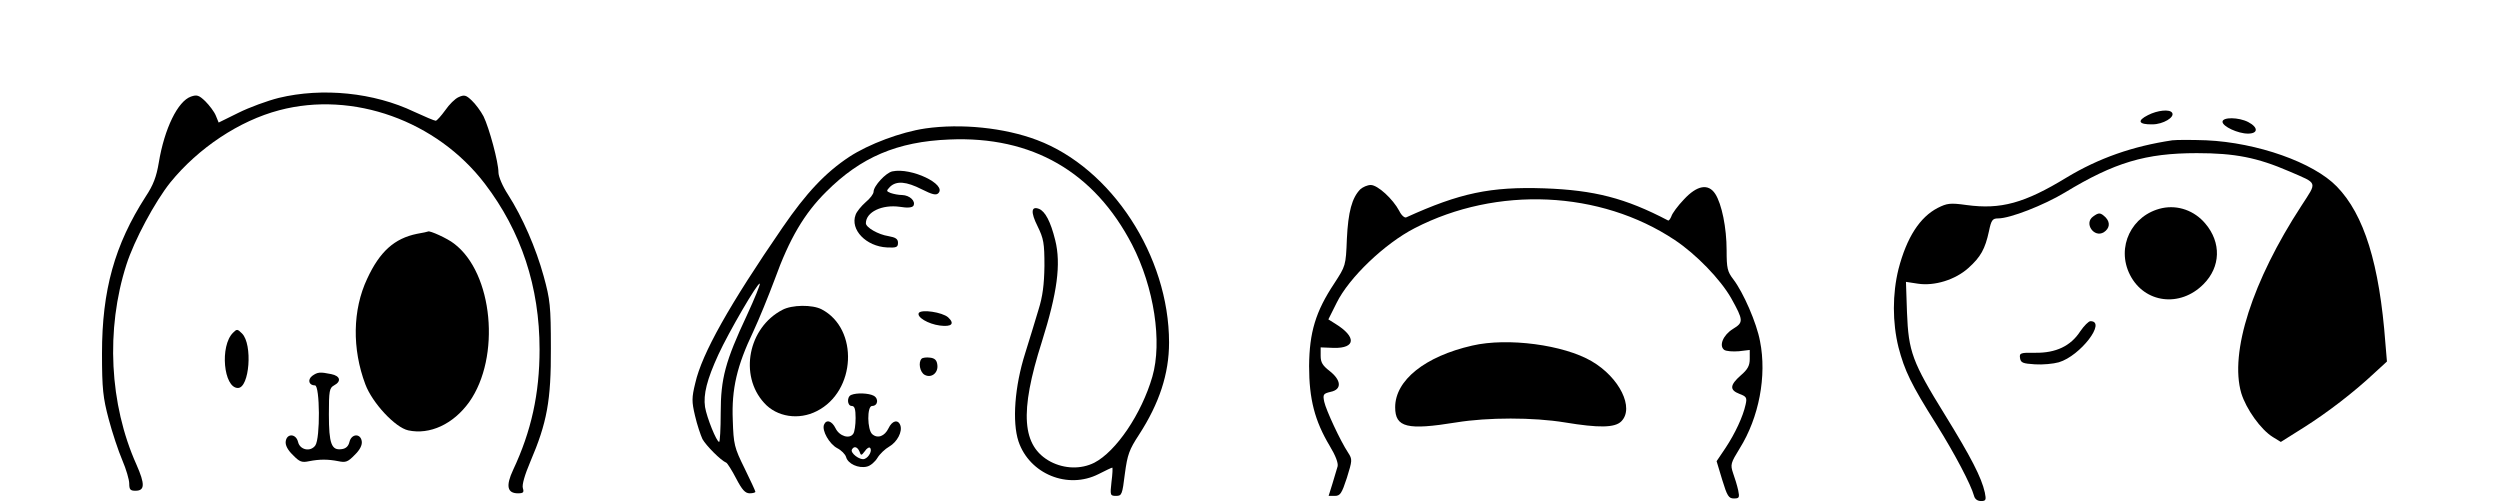 <?xml version="1.0" standalone="no"?>
<!DOCTYPE svg PUBLIC "-//W3C//DTD SVG 20010904//EN"
 "http://www.w3.org/TR/2001/REC-SVG-20010904/DTD/svg10.dtd">
<svg version="1.0" xmlns="http://www.w3.org/2000/svg"
 width="973pt" height="196pt" viewBox="0 0 973 196"
 preserveAspectRatio="xMidYMid meet">

<g transform="translate(0,196) scale(0.1,-0.1)"
fill="#000000" stroke="none">
<path d="M1085 1579 c-44 -11 -115 -37 -157 -58 l-77 -38 -11 27 c-6 15 -25
40 -41 56 -25 24 -33 26 -56 18 -51 -18 -103 -124 -125 -257 -9 -54 -21 -87
-51 -132 -121 -188 -170 -365 -170 -610 0 -139 4 -173 26 -256 14 -53 38 -125
53 -160 15 -35 27 -76 27 -91 0 -23 4 -28 24 -28 37 0 38 25 4 102 -105 234
-120 526 -39 778 30 94 111 245 171 320 109 134 268 240 424 281 287 76 613
-41 800 -286 142 -186 213 -402 213 -645 0 -172 -32 -318 -103 -469 -29 -62
-23 -91 19 -91 21 0 24 4 19 20 -4 13 7 51 29 103 65 152 81 238 80 442 0 164
-3 189 -28 280 -30 109 -82 229 -139 318 -21 32 -37 70 -37 86 0 40 -36 173
-58 218 -11 21 -32 49 -46 62 -22 21 -29 23 -51 13 -14 -6 -37 -29 -52 -51
-16 -22 -32 -40 -37 -41 -5 0 -43 16 -84 35 -157 75 -357 95 -527 54z"/>
<path d="M8360 1512 c-44 -22 -37 -37 17 -36 42 0 88 28 77 45 -9 15 -57 10
-94 -9z"/>
<path d="M8650 1486 c0 -18 60 -46 99 -46 40 0 41 24 1 45 -37 19 -100 20
-100 1z"/>
<path d="M3601 1460 c-95 -14 -220 -61 -295 -110 -94 -62 -168 -141 -260 -275
-207 -301 -314 -491 -340 -606 -14 -57 -14 -72 -1 -127 8 -35 22 -76 29 -91
14 -25 71 -83 93 -92 4 -2 22 -30 38 -61 23 -44 35 -58 53 -58 12 0 22 3 22 6
0 3 -19 44 -42 91 -40 81 -43 93 -46 188 -5 121 16 211 80 345 22 47 59 138
83 202 57 158 115 257 201 342 134 134 276 195 479 203 322 14 564 -126 711
-409 86 -167 118 -379 79 -514 -42 -145 -141 -291 -226 -335 -52 -26 -116 -24
-170 4 -112 60 -122 191 -34 467 60 191 75 302 52 395 -18 73 -39 112 -63 122
-31 12 -33 -13 -6 -67 24 -49 27 -66 27 -155 -1 -73 -7 -119 -23 -170 -11 -38
-35 -115 -52 -170 -41 -129 -51 -267 -26 -343 43 -127 192 -188 312 -127 27
14 51 25 53 25 2 0 1 -25 -3 -55 -6 -53 -5 -55 18 -55 22 0 24 5 34 86 10 75
17 94 55 152 79 122 117 237 117 359 0 336 -224 679 -514 788 -127 48 -295 65
-435 45z m-694 -727 c-84 -179 -102 -246 -102 -380 0 -62 -3 -113 -6 -113 -10
0 -48 94 -55 136 -7 49 7 106 52 204 40 87 154 283 161 276 3 -2 -20 -58 -50
-123z"/>
<path d="M8455 1414 c-154 -23 -286 -69 -412 -145 -164 -100 -256 -125 -389
-107 -64 9 -76 7 -112 -11 -70 -36 -121 -115 -153 -238 -24 -97 -24 -208 0
-305 24 -91 48 -142 147 -299 72 -115 135 -235 147 -279 3 -12 13 -20 27 -20
19 0 21 4 15 33 -13 59 -54 138 -155 302 -128 207 -142 246 -148 399 l-4 119
46 -7 c65 -10 146 15 197 61 48 43 65 74 80 143 9 44 14 50 36 50 46 0 177 51
260 101 193 117 314 153 513 153 148 0 235 -17 360 -71 113 -49 109 -38 47
-134 -191 -293 -280 -571 -234 -729 19 -62 76 -142 123 -171 l31 -19 89 56
c92 58 195 137 276 213 l48 44 -6 71 c-23 309 -83 501 -189 610 -91 94 -310
171 -508 180 -56 2 -115 2 -132 0z"/>
<path d="M3473 1293 c-25 -5 -73 -57 -73 -79 0 -9 -14 -27 -31 -41 -17 -15
-35 -37 -39 -49 -22 -58 41 -123 122 -127 37 -2 43 1 43 18 0 15 -9 21 -37 26
-40 6 -88 34 -88 50 0 44 63 74 133 64 29 -5 47 -3 52 4 10 18 -14 41 -44 42
-14 0 -34 4 -45 8 -17 7 -17 8 -2 24 25 24 63 21 124 -10 40 -20 55 -24 64
-15 34 34 -105 101 -179 85z"/>
<path d="M5294 1223 c-32 -33 -47 -87 -52 -193 -4 -105 -5 -105 -49 -173 -73
-110 -97 -191 -98 -322 0 -128 22 -213 80 -310 23 -38 34 -67 31 -80 -3 -11
-12 -41 -20 -67 l-15 -48 24 0 c21 0 27 9 47 70 21 68 22 72 5 98 -31 47 -86
166 -93 198 -6 29 -4 32 25 39 44 9 42 45 -4 81 -27 21 -35 33 -35 59 l0 33
51 -2 c86 -2 89 43 6 94 l-27 17 32 64 c48 98 187 231 304 291 320 165 722
147 1012 -46 83 -55 178 -153 220 -227 48 -86 48 -94 7 -119 -39 -24 -56 -66
-34 -82 8 -5 33 -7 57 -5 l42 5 0 -35 c0 -26 -8 -41 -35 -64 -43 -38 -44 -57
-5 -72 27 -10 30 -15 24 -41 -10 -47 -41 -113 -78 -169 l-35 -52 22 -73 c19
-62 25 -72 45 -72 21 0 23 3 17 32 -4 18 -13 48 -20 67 -11 33 -9 39 26 96 75
120 106 282 79 417 -13 71 -65 190 -104 241 -23 30 -26 43 -26 113 0 88 -19
180 -44 219 -27 42 -71 34 -122 -21 -24 -25 -46 -55 -49 -66 -4 -10 -10 -18
-13 -16 -166 87 -287 118 -482 125 -209 7 -328 -18 -537 -113 -6 -3 -19 8 -27
25 -25 47 -84 101 -111 101 -13 0 -31 -8 -41 -17z"/>
<path d="M8415 1150 c-119 -26 -180 -152 -125 -260 56 -110 195 -128 286 -36
67 67 70 162 7 236 -42 50 -106 73 -168 60z"/>
<path d="M8146 1117 c-36 -26 4 -84 42 -61 23 15 26 38 7 58 -20 19 -26 20
-49 3z"/>
<path d="M1623 1050 c-88 -18 -145 -69 -194 -175 -57 -121 -59 -273 -7 -411
27 -72 116 -168 167 -179 84 -18 175 24 237 110 124 175 93 503 -59 617 -25
20 -96 52 -101 47 -1 -1 -20 -5 -43 -9z"/>
<path d="M3045 754 c-133 -69 -169 -255 -71 -362 49 -55 135 -68 205 -32 153
77 164 320 19 396 -36 19 -116 18 -153 -2z"/>
<path d="M3576 742 c-9 -16 36 -43 82 -49 46 -6 59 7 32 32 -23 20 -104 32
-114 17z"/>
<path d="M8096 670 c-37 -57 -95 -84 -174 -83 -59 1 -63 -1 -60 -21 3 -18 11
-21 58 -24 30 -2 72 2 93 8 84 25 187 160 123 160 -7 0 -25 -18 -40 -40z"/>
<path d="M907 665 c-52 -51 -37 -215 19 -215 45 0 58 170 16 212 -18 18 -20
18 -35 3z"/>
<path d="M5730 615 c-184 -42 -300 -135 -300 -240 0 -79 47 -90 238 -59 123
20 300 20 422 0 133 -22 195 -21 220 4 52 52 -7 171 -115 234 -109 64 -327 93
-465 61z"/>
<path d="M3587 564 c-14 -14 -7 -53 12 -63 26 -14 54 8 49 40 -2 17 -10 25
-28 27 -14 2 -29 0 -33 -4z"/>
<path d="M1215 497 c-19 -15 -13 -37 11 -37 19 0 21 -207 1 -234 -19 -26 -60
-17 -67 14 -8 33 -44 34 -48 2 -2 -14 7 -33 28 -53 26 -27 35 -30 63 -24 41 8
73 8 114 0 28 -6 37 -3 63 24 21 20 30 39 28 53 -4 32 -40 31 -48 -2 -4 -17
-14 -26 -30 -28 -40 -6 -50 21 -50 135 0 92 2 103 20 113 30 16 24 37 -11 44
-44 9 -53 8 -74 -7z"/>
<path d="M3313 423 c-18 -7 -16 -43 2 -43 11 0 15 -12 15 -47 0 -27 -4 -54 -9
-61 -14 -22 -54 -10 -69 21 -14 29 -36 36 -45 14 -9 -23 21 -75 51 -91 16 -8
32 -24 35 -35 7 -26 48 -45 81 -37 14 3 32 19 41 34 9 15 30 35 46 44 31 18
52 58 43 83 -9 24 -32 18 -46 -12 -15 -31 -42 -41 -63 -23 -20 17 -21 110 -1
110 23 0 27 29 6 40 -19 10 -66 12 -87 3z m32 -220 c6 -17 7 -17 21 1 7 11 17
17 20 13 10 -9 -4 -37 -21 -43 -18 -7 -58 24 -49 37 8 14 21 10 29 -8z"/>
</g>
</svg>
